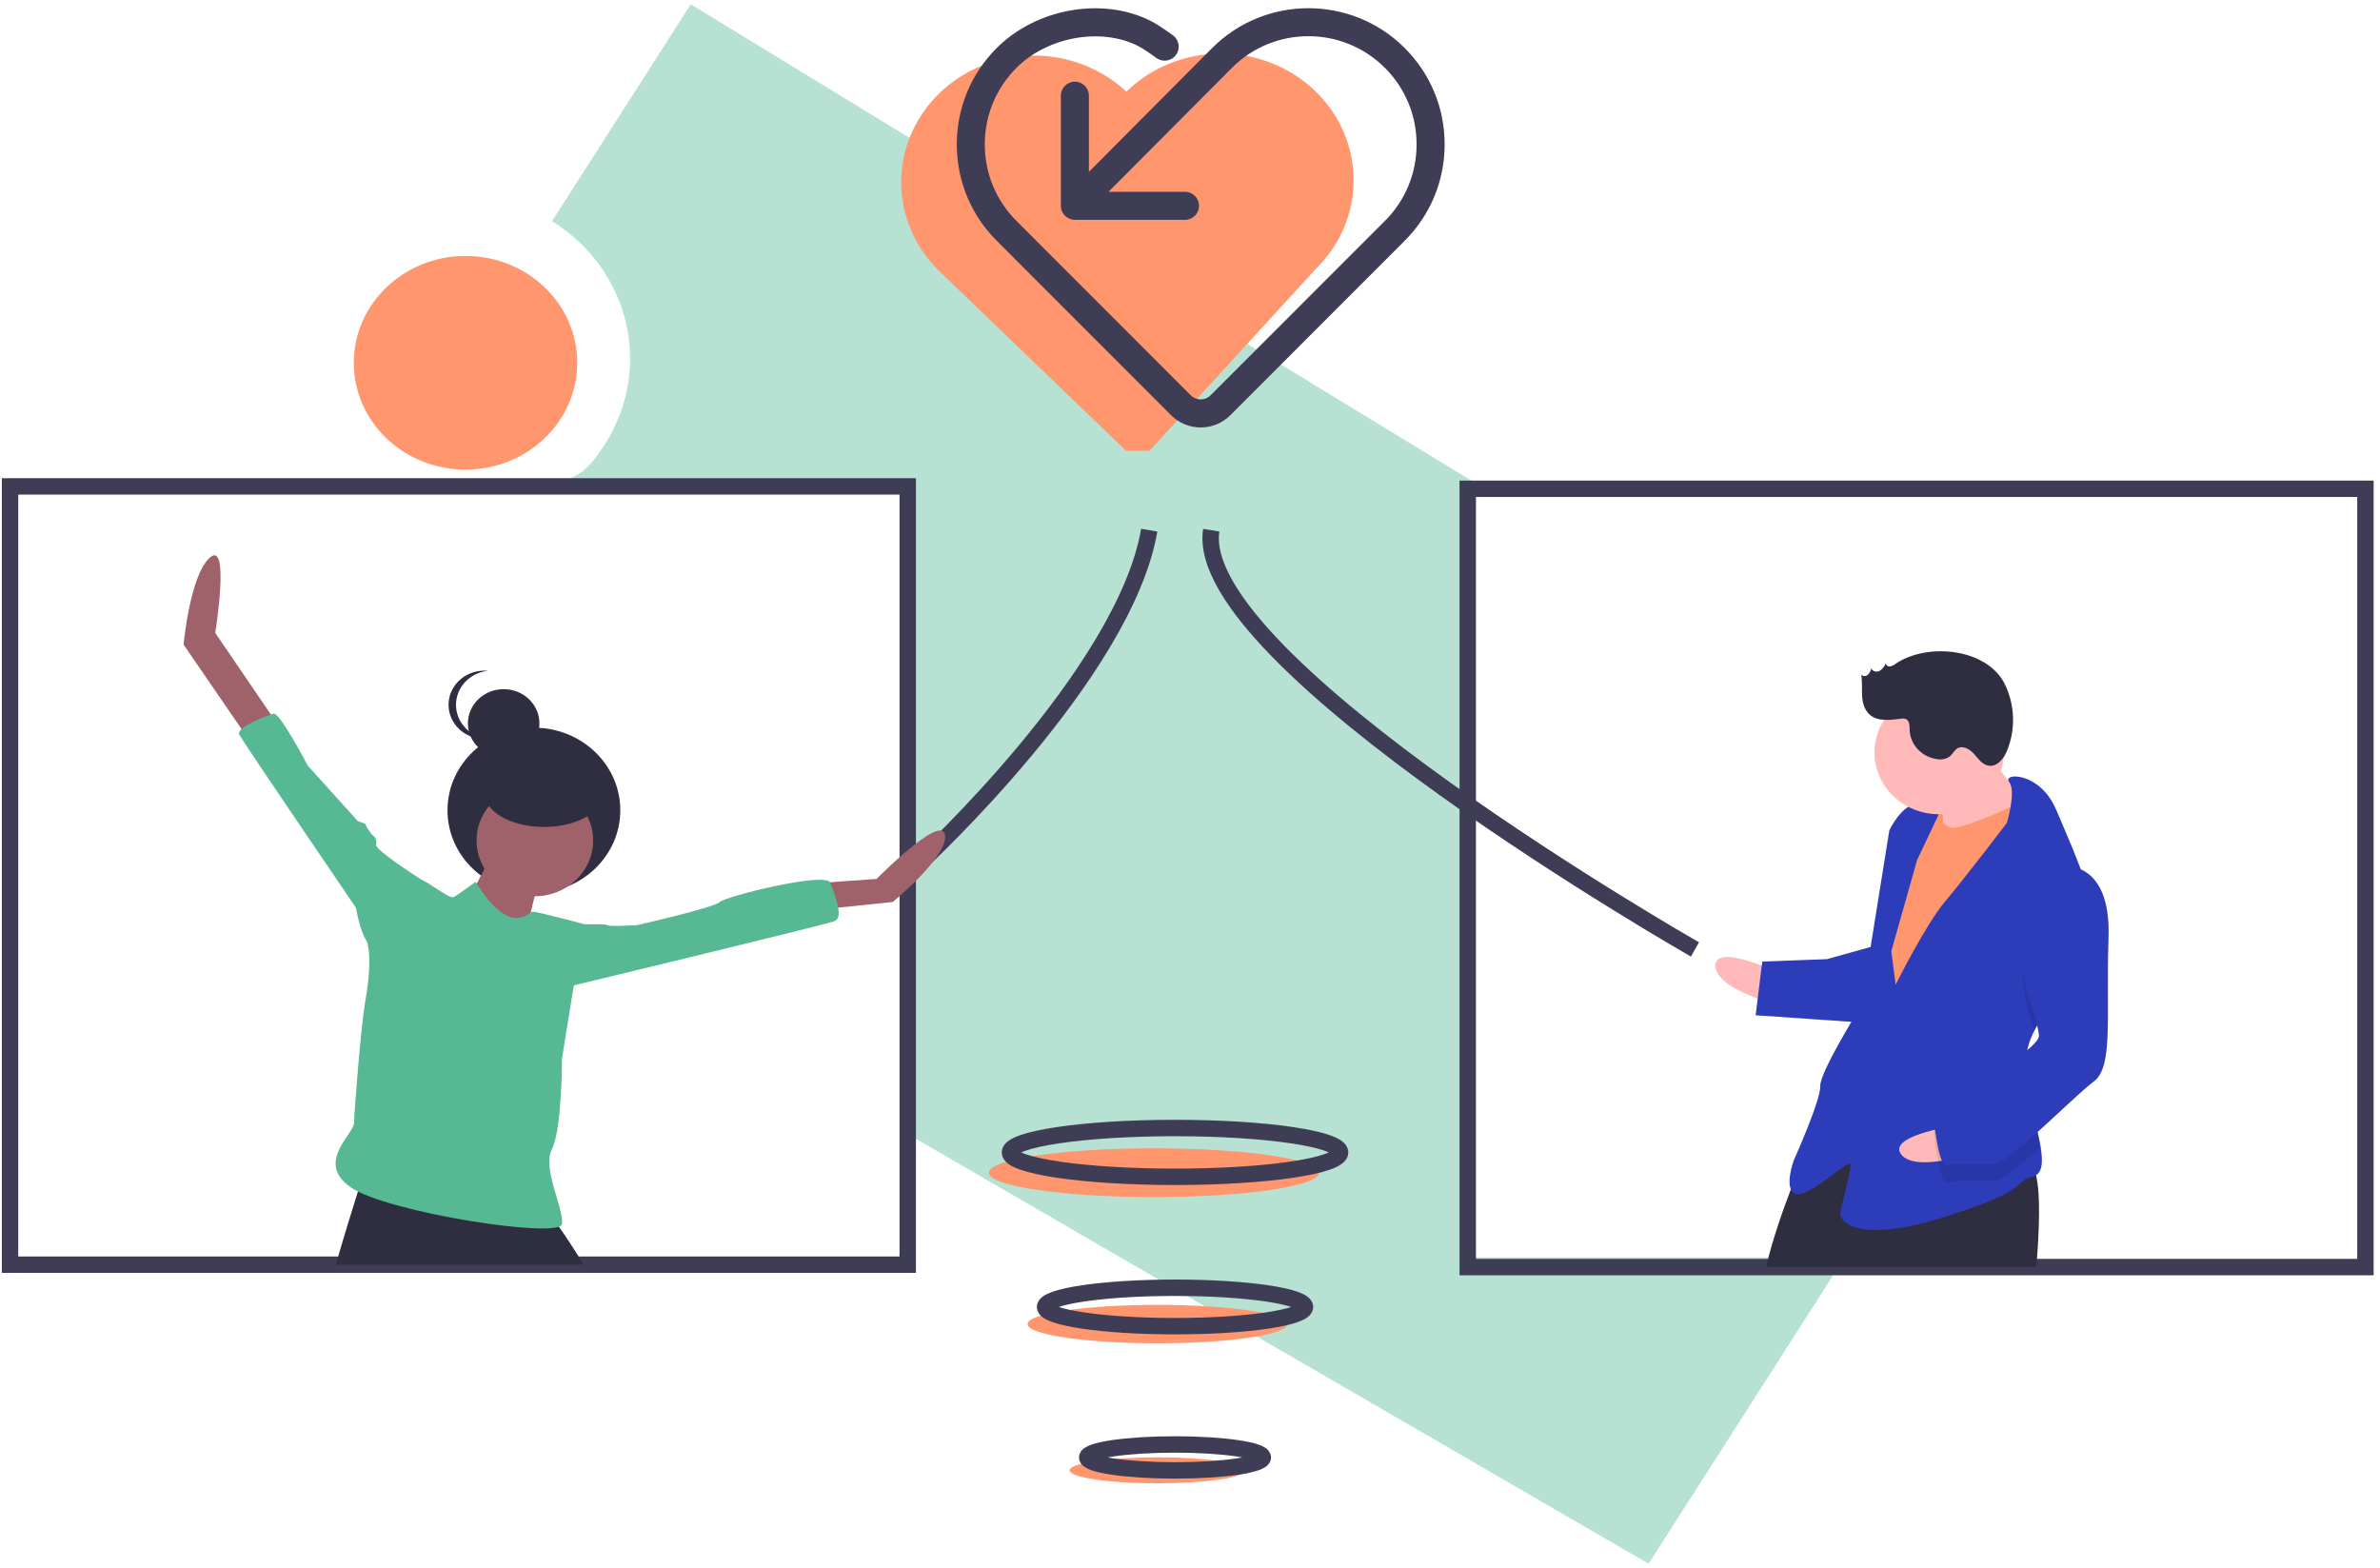 <svg width="290" height="191" viewBox="0 0 290 191" fill="none" xmlns="http://www.w3.org/2000/svg">
<path d="M179.326 58.592L84.169 0.527L67.266 26.943C71.831 29.778 75.058 34.205 76.262 39.281C77.465 44.357 76.548 49.682 73.707 54.122C70.866 58.562 69.746 58.307 64.471 59.594C70.012 59.594 59.433 59.093 64.471 59.594H72.531L109.808 58.592V137.717L200.88 190.527L224.755 153.214H179.326V58.592Z" fill="#B7E1D2"/>
<path d="M140.608 145.86C151.718 145.86 160.724 144.529 160.724 142.886C160.724 141.244 151.718 139.913 140.608 139.913C129.498 139.913 120.492 141.244 120.492 142.886C120.492 144.529 129.498 145.86 140.608 145.86Z" fill="#FF966E"/>
<path d="M140.064 54.93L160.332 32.76C161.815 31.311 162.985 29.596 163.775 27.715C164.565 25.833 164.959 23.821 164.936 21.794C164.912 19.767 164.472 17.764 163.639 15.899C162.806 14.035 161.597 12.345 160.081 10.928C158.565 9.51 156.772 8.391 154.804 7.636C152.836 6.881 150.732 6.504 148.612 6.526C146.491 6.549 144.396 6.97 142.446 7.766C140.496 8.563 138.73 9.719 137.247 11.168C135.731 9.75 133.938 8.632 131.97 7.877C130.002 7.122 127.898 6.744 125.778 6.767C123.657 6.789 121.562 7.21 119.612 8.007C117.662 8.803 115.896 9.959 114.413 11.409C112.93 12.858 111.76 14.572 110.97 16.454C110.181 18.335 109.786 20.347 109.809 22.375C109.833 24.402 110.274 26.405 111.107 28.27C111.94 30.134 113.149 31.823 114.664 33.241L137.214 54.93" fill="#FF966E"/>
<path d="M110.607 59.265H1.225V154.096H110.607V59.265Z" stroke="#3F3D56" stroke-width="2" stroke-miterlimit="10"/>
<path d="M288.225 59.556H178.842V154.387H288.225V59.556Z" stroke="#3F3D56" stroke-width="2" stroke-miterlimit="10"/>
<path d="M56.724 57.221C64.243 57.221 70.338 51.393 70.338 44.204C70.338 37.015 64.243 31.187 56.724 31.187C49.205 31.187 43.11 37.015 43.11 44.204C43.11 51.393 49.205 57.221 56.724 57.221Z" fill="#FF966E"/>
<path d="M112.191 105.025C112.191 105.025 137.011 82.129 140.034 64.602" stroke="#3F3D56" stroke-width="2" stroke-miterlimit="10"/>
<path d="M206.529 115.682C206.529 115.682 145.071 80.627 147.59 64.602" stroke="#3F3D56" stroke-width="2" stroke-miterlimit="10"/>
<path d="M143.176 143.389C154.286 143.389 163.293 142.058 163.293 140.416C163.293 138.774 154.286 137.442 143.176 137.442C132.066 137.442 123.06 138.774 123.06 140.416C123.06 142.058 132.066 143.389 143.176 143.389Z" stroke="#3F3D56" stroke-width="2" stroke-miterlimit="10"/>
<path d="M141.036 163.672C149.782 163.672 156.873 162.624 156.873 161.331C156.873 160.039 149.782 158.991 141.036 158.991C132.29 158.991 125.2 160.039 125.2 161.331C125.2 162.624 132.29 163.672 141.036 163.672Z" fill="#FF966E"/>
<path d="M141.036 180.732C146.946 180.732 151.736 180.024 151.736 179.15C151.736 178.277 146.946 177.569 141.036 177.569C135.127 177.569 130.336 178.277 130.336 179.15C130.336 180.024 135.127 180.732 141.036 180.732Z" fill="#FF966E"/>
<path d="M143.176 161.587C151.922 161.587 159.013 160.539 159.013 159.246C159.013 157.953 151.922 156.905 143.176 156.905C134.43 156.905 127.34 157.953 127.34 159.246C127.34 160.539 134.43 161.587 143.176 161.587Z" stroke="#3F3D56" stroke-width="2" stroke-miterlimit="10"/>
<path d="M143.176 179.162C149.086 179.162 153.876 178.454 153.876 177.581C153.876 176.707 149.086 175.999 143.176 175.999C137.267 175.999 132.476 176.707 132.476 177.581C132.476 178.454 137.267 179.162 143.176 179.162Z" stroke="#3F3D56" stroke-width="2" stroke-miterlimit="10"/>
<path d="M65.053 108.796C70.868 108.796 75.582 104.289 75.582 98.73C75.582 93.17 70.868 88.664 65.053 88.664C59.239 88.664 54.526 93.17 54.526 98.73C54.526 104.289 59.239 108.796 65.053 108.796Z" fill="#2F2E41"/>
<path d="M60.028 103.815C60.028 103.815 56.599 111.075 55.619 111.31C54.639 111.544 63.702 115.759 63.702 115.759C63.702 115.759 65.417 106.86 66.151 106.391C66.886 105.923 60.028 103.815 60.028 103.815Z" fill="#9F616A"/>
<path d="M65.172 109.202C69.095 109.202 72.275 106.161 72.275 102.41C72.275 98.659 69.095 95.618 65.172 95.618C61.249 95.618 58.068 98.659 58.068 102.41C58.068 106.161 61.249 109.202 65.172 109.202Z" fill="#9F616A"/>
<path d="M71.12 154.096H40.916C41.926 150.588 43.005 147.11 43.613 145.178C43.92 144.21 44.107 143.628 44.107 143.628C44.107 143.628 66.887 148.311 67.375 148.548C67.649 148.827 67.892 149.134 68.1 149.462C68.812 150.461 69.949 152.177 71.12 154.096Z" fill="#2F2E41"/>
<path d="M33.575 87.89L26.226 77.117C26.226 77.117 28.043 65.816 25.594 67.924C23.145 70.031 22.369 78.543 22.369 78.543L30.88 90.934L33.575 87.89Z" fill="#9F616A"/>
<path d="M100.198 107.562L106.811 107.094C106.811 107.094 114.649 99.131 115.139 101.708C115.629 104.284 108.771 109.904 108.771 109.904L99.708 110.841L100.198 107.562Z" fill="#9F616A"/>
<path d="M51.945 109.904V107.562C51.945 107.562 45.577 103.581 45.821 102.879C46.066 102.176 45.332 101.708 45.332 101.708C45.332 101.708 44.597 100.771 44.597 100.537C44.597 100.302 43.617 100.068 43.617 100.068L37.493 93.276C37.493 93.276 34.064 86.719 33.33 86.953C32.595 87.187 28.676 88.593 29.166 89.529C29.655 90.466 43.372 110.607 43.372 110.607C43.372 110.607 44.107 115.057 45.332 115.057C46.556 115.057 51.945 109.904 51.945 109.904Z" fill="#57B894"/>
<path d="M68.356 112.715C68.356 112.715 73.745 112.481 73.989 112.715C74.234 112.949 77.663 112.715 77.663 112.715C77.663 112.715 86.971 110.607 87.706 109.904C88.441 109.202 100.688 106.157 101.178 107.562C101.668 108.968 102.892 111.778 101.668 112.246C100.443 112.715 67.376 120.677 67.376 120.677L68.356 112.715Z" fill="#57B894"/>
<path d="M61.371 92.3C63.777 92.3 65.727 90.436 65.727 88.135C65.727 85.835 63.777 83.97 61.371 83.97C58.965 83.97 57.014 85.835 57.014 88.135C57.014 90.436 58.965 92.3 61.371 92.3Z" fill="#2F2E41"/>
<path d="M55.562 85.879C55.562 84.849 55.961 83.856 56.682 83.091C57.402 82.326 58.394 81.844 59.465 81.736C59.314 81.721 59.163 81.714 59.011 81.714C57.856 81.714 56.748 82.153 55.931 82.934C55.114 83.715 54.655 84.774 54.655 85.879C54.655 86.984 55.114 88.043 55.931 88.824C56.748 89.605 57.856 90.044 59.011 90.044C59.163 90.044 59.314 90.037 59.465 90.022C58.394 89.914 57.402 89.432 56.682 88.667C55.961 87.902 55.562 86.909 55.562 85.879V85.879Z" fill="#2F2E41"/>
<path d="M66.278 100.761C70.288 100.761 73.539 98.896 73.539 96.596C73.539 94.295 70.288 92.43 66.278 92.43C62.268 92.43 59.018 94.295 59.018 96.596C59.018 98.896 62.268 100.761 66.278 100.761Z" fill="#2F2E41"/>
<path d="M57.946 107.445C57.946 107.445 55.742 109.085 55.252 109.319C54.762 109.553 51.822 107.211 51.333 107.211C50.843 107.211 44.474 114.237 44.474 114.237C44.474 114.237 45.658 115.54 44.474 122.2C44.03 124.697 43.15 135.374 43.15 136.78C43.15 138.185 38.351 141.638 42.76 144.683C47.169 147.727 68.233 151.006 68.478 149.132C68.723 147.259 66.029 142.341 67.254 139.999C68.478 137.657 68.478 128.991 68.478 128.991L69.948 119.858L71.173 112.598C71.173 112.598 65.417 111.075 64.927 111.075C64.437 111.075 62.232 114.354 57.946 107.445Z" fill="#57B894"/>
<path d="M238.456 96.568L233.444 96.754L233.694 102.916L238.706 102.73L238.456 96.568Z" fill="#FF966E"/>
<path d="M215.846 118.147C215.846 118.147 208.905 114.977 209.016 117.715C209.127 120.454 216.013 122.255 216.013 122.255L215.846 118.147Z" fill="#FFB9B9"/>
<path d="M248.123 154.387H215.199C215.886 151.305 217.193 147.588 218.216 144.909C219.026 142.789 219.653 141.318 219.653 141.318C223.392 137.286 228.819 137.183 233.91 138.179C234.518 138.297 235.123 138.43 235.718 138.579C235.788 138.594 235.857 138.612 235.927 138.63C237.117 138.924 238.273 139.263 239.365 139.602C241.249 140.189 242.949 140.782 244.323 141.185C245.014 141.404 245.724 141.563 246.445 141.66C246.602 141.676 246.761 141.682 246.92 141.678C247.464 141.657 247.841 142.217 248.085 143.195C248.636 145.402 248.509 149.749 248.123 154.387Z" fill="#2F2E41"/>
<path d="M241.628 90.794C241.628 90.794 245.444 96.481 246.932 97.797C248.419 99.113 244.234 102.011 244.234 102.011L236.744 102.974C236.744 102.974 236.838 96.457 236.452 95.786C236.066 95.114 241.628 90.794 241.628 90.794Z" fill="#FFB9B9"/>
<path d="M235.117 98.235C235.117 98.235 236.661 100.92 238.093 100.867C239.525 100.814 246.932 97.797 247.248 96.757C247.565 95.716 249.702 104.208 249.702 104.208L231.577 134.706L227.156 131.784L229.298 113.878L231.057 104.213L235.117 98.235Z" fill="#FF966E"/>
<path d="M247.917 125.529C247.168 126.919 246.786 128.463 246.805 130.027C246.807 130.095 246.81 130.164 246.817 130.232C246.988 133.4 248.209 137.064 248.647 139.729C248.964 141.641 248.874 143.036 247.704 143.364C244.868 144.155 248.118 144.72 237.144 148.212C226.171 151.704 224.256 148.69 224.228 148.005C224.2 147.321 225.782 142.12 225.41 141.791C225.038 141.462 220.207 146.097 218.747 145.466C217.287 144.834 218.58 141.358 218.58 141.358C218.58 141.358 221.869 134.037 221.799 132.325C221.73 130.614 226.781 122.542 226.781 122.542L230.216 101.159C230.216 101.159 231.537 98.368 233.313 97.959C234.432 97.737 235.598 97.939 236.563 98.524L233.591 104.805L230.455 115.892L230.98 119.986C230.98 119.986 234.626 112.652 237.021 109.82C239.416 106.989 244.523 100.286 244.523 100.286C244.523 100.286 245.715 96.44 244.815 95.29C243.915 94.138 248.569 93.965 250.553 98.691C251.605 101.196 253.313 104.931 254.382 108.409C255.336 111.49 255.786 114.37 254.842 116.016C253.398 118.531 249.768 121.837 247.917 125.529Z" fill="#2D3CB9"/>
<path opacity="0.1" d="M254.842 116.016C253.398 118.531 249.768 121.837 247.917 125.529C247.433 123.864 246.843 122.141 246.843 122.141C246.843 122.141 244.581 110.568 251.272 107.578C252.381 107.475 253.49 107.772 254.382 108.409C255.336 111.49 255.786 114.37 254.842 116.016Z" fill="black"/>
<path d="M228.279 115.287L222.607 116.868L214.73 117.16L213.92 123.704L226.864 124.596C226.864 124.596 230.097 115.905 228.279 115.287Z" fill="#2D3CB9"/>
<path d="M237.529 137.289C237.529 137.289 229.941 138.493 231.673 140.676C233.405 142.86 240.128 140.564 240.128 140.564L237.529 137.289Z" fill="#FFB9B9"/>
<path opacity="0.1" d="M246.817 130.232C246.988 133.4 248.209 137.065 248.647 139.729C246.229 141.917 243.93 143.846 243.064 143.879C241.274 143.945 238.396 143.709 237.336 144.091C236.276 144.473 235.654 137.983 235.654 137.983C235.654 137.983 236.287 135.902 239.109 134.769C241.014 134.002 244.666 131.923 246.817 130.232Z" fill="black"/>
<path d="M251.189 105.524C251.189 105.524 257.248 104.614 256.92 114.225C256.593 123.836 257.559 129.971 255.122 131.776C252.686 133.58 244.771 141.758 242.981 141.825C241.191 141.891 238.313 141.655 237.253 142.037C236.192 142.419 235.571 135.929 235.571 135.929C235.571 135.929 236.203 133.848 239.026 132.715C241.848 131.582 248.498 127.564 248.442 126.195C248.387 124.826 246.76 120.087 246.76 120.087C246.76 120.087 244.498 108.515 251.189 105.524Z" fill="#2D3CB9"/>
<path d="M236.286 99.214C240.639 99.214 244.168 95.84 244.168 91.678C244.168 87.516 240.639 84.141 236.286 84.141C231.933 84.141 228.404 87.516 228.404 91.678C228.404 95.84 231.933 99.214 236.286 99.214Z" fill="#FFB9B9"/>
<path d="M230.978 80.876C230.788 81.033 230.561 81.142 230.316 81.194C230.193 81.215 230.066 81.189 229.963 81.121C229.861 81.052 229.79 80.948 229.768 80.831C229.626 81.207 229.363 81.53 229.016 81.753C228.647 81.937 228.078 81.783 228.025 81.389C227.971 81.688 227.833 81.967 227.625 82.196C227.517 82.306 227.367 82.37 227.21 82.375C227.052 82.38 226.899 82.326 226.783 82.223C226.944 83.066 226.845 83.932 226.895 84.787C226.946 85.642 227.184 86.549 227.86 87.111C228.846 87.931 230.328 87.729 231.624 87.574C231.82 87.534 232.023 87.545 232.214 87.605C232.699 87.802 232.677 88.448 232.684 88.953C232.723 89.838 233.089 90.681 233.718 91.332C234.346 91.983 235.195 92.401 236.114 92.51C236.629 92.586 237.154 92.463 237.574 92.169C237.942 91.871 238.13 91.385 238.551 91.161C239.237 90.796 240.07 91.328 240.571 91.905C241.073 92.482 241.567 93.192 242.344 93.298C243.372 93.438 244.154 92.436 244.538 91.514C245.068 90.222 245.322 88.841 245.285 87.454C245.248 86.066 244.92 84.7 244.322 83.435C242.176 78.963 234.847 78.255 230.978 80.876Z" fill="#2F2E41"/>
<path d="M171.169 5.856C164.701 -0.615 154.179 -0.618 147.704 5.849C147.657 5.897 132.682 20.936 132.682 20.936V11.656C132.682 10.713 131.916 9.946 130.973 9.946C130.03 9.946 129.264 10.713 129.264 11.656V25.078C129.264 26.021 130.03 26.788 130.973 26.788H144.389C145.332 26.788 146.098 26.021 146.098 25.078C146.098 24.134 145.332 23.368 144.389 23.368H135.075L150.104 8.271L150.108 8.267C155.248 3.125 163.608 3.125 168.749 8.267C171.237 10.757 172.609 14.071 172.609 17.592C172.609 21.114 171.237 24.427 168.766 26.9L147.507 48.165C147.187 48.489 146.758 48.666 146.302 48.666C145.846 48.666 145.417 48.489 145.093 48.165L126.378 29.441C125.2 28.262 123.865 26.927 123.855 26.917C121.367 24.427 119.995 21.114 119.995 17.592C119.995 14.071 121.367 10.757 123.855 8.267C127.63 4.487 134.129 3.312 138.649 5.59C139.49 6.013 140.899 7.058 140.899 7.058C141.659 7.62 142.727 7.46 143.289 6.701C143.851 5.941 143.691 4.872 142.932 4.31C142.932 4.31 141.291 3.094 140.191 2.539C134.34 -0.41 126.279 1.013 121.445 5.853C118.31 8.989 116.584 13.158 116.584 17.592C116.584 22.023 118.306 26.188 121.435 29.321C121.469 29.355 122.63 30.52 123.967 31.855L142.683 50.58C143.65 51.547 144.937 52.082 146.305 52.082C147.674 52.082 148.96 51.547 149.927 50.58L171.165 29.331C174.301 26.195 176.027 22.026 176.027 17.592C176.03 13.165 174.304 8.993 171.169 5.856Z" fill="#3F3D56"/>
</svg>
